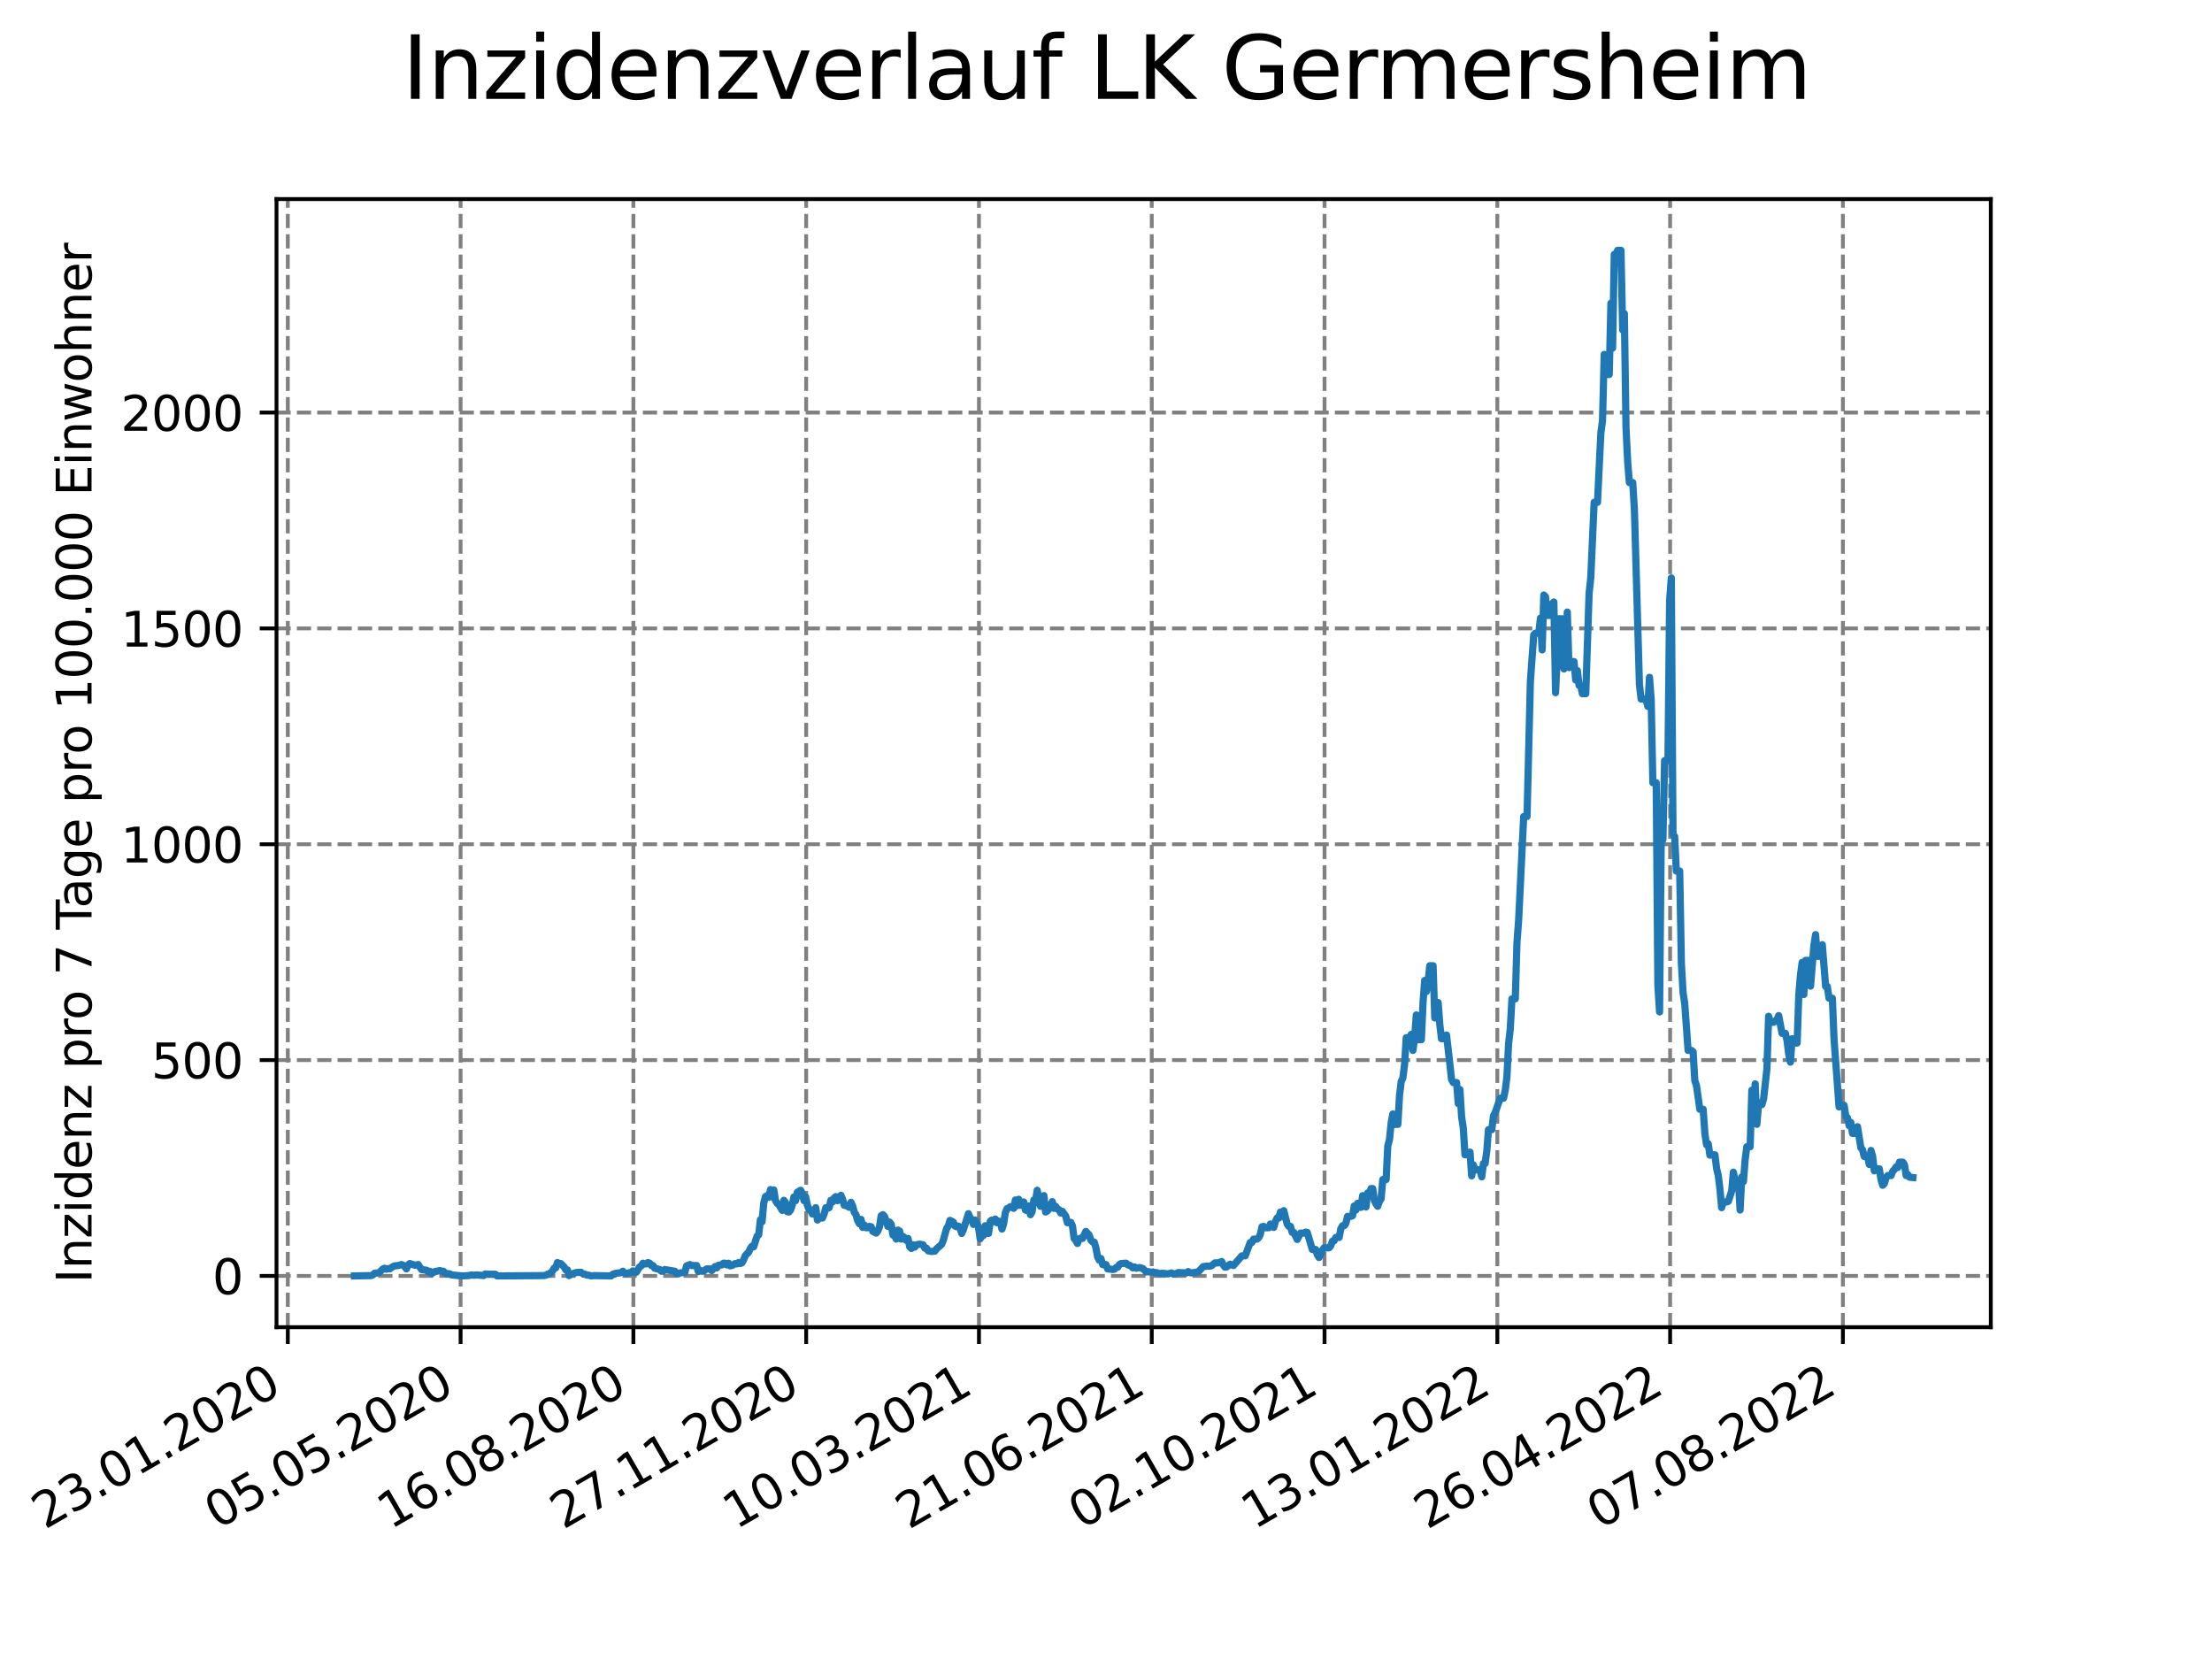 <?xml version="1.0" encoding="utf-8" standalone="no"?>
<!DOCTYPE svg PUBLIC "-//W3C//DTD SVG 1.1//EN"
  "http://www.w3.org/Graphics/SVG/1.1/DTD/svg11.dtd">
<svg xmlns:xlink="http://www.w3.org/1999/xlink" width="460.8pt" height="345.6pt" viewBox="0 0 460.8 345.6" xmlns="http://www.w3.org/2000/svg" version="1.1">
 <defs>
  <style type="text/css">*{stroke-linejoin: round; stroke-linecap: butt}</style>
 </defs>
 <g id="figure_1">
  <g id="patch_1">
   <path d="M 0 345.6 
L 460.8 345.6 
L 460.8 0 
L 0 0 
z
" style="fill: #ffffff"/>
  </g>
  <g id="axes_1">
   <g id="patch_2">
    <path d="M 57.6 276.48 
L 414.72 276.48 
L 414.72 41.472 
L 57.6 41.472 
z
" style="fill: #ffffff"/>
   </g>
   <g id="matplotlib.axis_1">
    <g id="xtick_1">
     <g id="line2d_1">
      <path d="M 59.956 276.48 
L 59.956 41.472 
" clip-path="url(#p3bd5170df1)" style="fill: none; stroke-dasharray: 2.96,1.28; stroke-dashoffset: 0; stroke: #808080; stroke-width: 0.8"/>
     </g>
     <g id="line2d_2">
      <defs>
       <path id="m5b84b857a6" d="M 0 0 
L 0 3.5 
" style="stroke: #000000; stroke-width: 0.8"/>
      </defs>
      <g>
       <use xlink:href="#m5b84b857a6" x="59.956" y="276.48" style="stroke: #000000; stroke-width: 0.8"/>
      </g>
     </g>
     <g id="text_1">
      <!-- 23.01.2020 -->
      <g transform="translate(9.331 318.689) rotate(-30) scale(0.1 -0.1)">
       <defs>
        <path id="DejaVuSans-32" d="M 1228 531 
L 3431 531 
L 3431 0 
L 469 0 
L 469 531 
Q 828 903 1448 1529 
Q 2069 2156 2228 2338 
Q 2531 2678 2651 2914 
Q 2772 3150 2772 3378 
Q 2772 3750 2511 3984 
Q 2250 4219 1831 4219 
Q 1534 4219 1204 4116 
Q 875 4013 500 3803 
L 500 4441 
Q 881 4594 1212 4672 
Q 1544 4750 1819 4750 
Q 2544 4750 2975 4387 
Q 3406 4025 3406 3419 
Q 3406 3131 3298 2873 
Q 3191 2616 2906 2266 
Q 2828 2175 2409 1742 
Q 1991 1309 1228 531 
z
" transform="scale(0.016)"/>
        <path id="DejaVuSans-33" d="M 2597 2516 
Q 3050 2419 3304 2112 
Q 3559 1806 3559 1356 
Q 3559 666 3084 287 
Q 2609 -91 1734 -91 
Q 1441 -91 1130 -33 
Q 819 25 488 141 
L 488 750 
Q 750 597 1062 519 
Q 1375 441 1716 441 
Q 2309 441 2620 675 
Q 2931 909 2931 1356 
Q 2931 1769 2642 2001 
Q 2353 2234 1838 2234 
L 1294 2234 
L 1294 2753 
L 1863 2753 
Q 2328 2753 2575 2939 
Q 2822 3125 2822 3475 
Q 2822 3834 2567 4026 
Q 2313 4219 1838 4219 
Q 1578 4219 1281 4162 
Q 984 4106 628 3988 
L 628 4550 
Q 988 4650 1302 4700 
Q 1616 4750 1894 4750 
Q 2613 4750 3031 4423 
Q 3450 4097 3450 3541 
Q 3450 3153 3228 2886 
Q 3006 2619 2597 2516 
z
" transform="scale(0.016)"/>
        <path id="DejaVuSans-2e" d="M 684 794 
L 1344 794 
L 1344 0 
L 684 0 
L 684 794 
z
" transform="scale(0.016)"/>
        <path id="DejaVuSans-30" d="M 2034 4250 
Q 1547 4250 1301 3770 
Q 1056 3291 1056 2328 
Q 1056 1369 1301 889 
Q 1547 409 2034 409 
Q 2525 409 2770 889 
Q 3016 1369 3016 2328 
Q 3016 3291 2770 3770 
Q 2525 4250 2034 4250 
z
M 2034 4750 
Q 2819 4750 3233 4129 
Q 3647 3509 3647 2328 
Q 3647 1150 3233 529 
Q 2819 -91 2034 -91 
Q 1250 -91 836 529 
Q 422 1150 422 2328 
Q 422 3509 836 4129 
Q 1250 4750 2034 4750 
z
" transform="scale(0.016)"/>
        <path id="DejaVuSans-31" d="M 794 531 
L 1825 531 
L 1825 4091 
L 703 3866 
L 703 4441 
L 1819 4666 
L 2450 4666 
L 2450 531 
L 3481 531 
L 3481 0 
L 794 0 
L 794 531 
z
" transform="scale(0.016)"/>
       </defs>
       <use xlink:href="#DejaVuSans-32"/>
       <use xlink:href="#DejaVuSans-33" x="63.623"/>
       <use xlink:href="#DejaVuSans-2e" x="127.246"/>
       <use xlink:href="#DejaVuSans-30" x="159.033"/>
       <use xlink:href="#DejaVuSans-31" x="222.656"/>
       <use xlink:href="#DejaVuSans-2e" x="286.279"/>
       <use xlink:href="#DejaVuSans-32" x="318.066"/>
       <use xlink:href="#DejaVuSans-30" x="381.689"/>
       <use xlink:href="#DejaVuSans-32" x="445.312"/>
       <use xlink:href="#DejaVuSans-30" x="508.936"/>
      </g>
     </g>
    </g>
    <g id="xtick_2">
     <g id="line2d_3">
      <path d="M 95.951 276.48 
L 95.951 41.472 
" clip-path="url(#p3bd5170df1)" style="fill: none; stroke-dasharray: 2.96,1.28; stroke-dashoffset: 0; stroke: #808080; stroke-width: 0.8"/>
     </g>
     <g id="line2d_4">
      <g>
       <use xlink:href="#m5b84b857a6" x="95.951" y="276.48" style="stroke: #000000; stroke-width: 0.8"/>
      </g>
     </g>
     <g id="text_2">
      <!-- 05.05.2020 -->
      <g transform="translate(45.326 318.689) rotate(-30) scale(0.1 -0.1)">
       <defs>
        <path id="DejaVuSans-35" d="M 691 4666 
L 3169 4666 
L 3169 4134 
L 1269 4134 
L 1269 2991 
Q 1406 3038 1543 3061 
Q 1681 3084 1819 3084 
Q 2600 3084 3056 2656 
Q 3513 2228 3513 1497 
Q 3513 744 3044 326 
Q 2575 -91 1722 -91 
Q 1428 -91 1123 -41 
Q 819 9 494 109 
L 494 744 
Q 775 591 1075 516 
Q 1375 441 1709 441 
Q 2250 441 2565 725 
Q 2881 1009 2881 1497 
Q 2881 1984 2565 2268 
Q 2250 2553 1709 2553 
Q 1456 2553 1204 2497 
Q 953 2441 691 2322 
L 691 4666 
z
" transform="scale(0.016)"/>
       </defs>
       <use xlink:href="#DejaVuSans-30"/>
       <use xlink:href="#DejaVuSans-35" x="63.623"/>
       <use xlink:href="#DejaVuSans-2e" x="127.246"/>
       <use xlink:href="#DejaVuSans-30" x="159.033"/>
       <use xlink:href="#DejaVuSans-35" x="222.656"/>
       <use xlink:href="#DejaVuSans-2e" x="286.279"/>
       <use xlink:href="#DejaVuSans-32" x="318.066"/>
       <use xlink:href="#DejaVuSans-30" x="381.689"/>
       <use xlink:href="#DejaVuSans-32" x="445.312"/>
       <use xlink:href="#DejaVuSans-30" x="508.936"/>
      </g>
     </g>
    </g>
    <g id="xtick_3">
     <g id="line2d_5">
      <path d="M 131.946 276.48 
L 131.946 41.472 
" clip-path="url(#p3bd5170df1)" style="fill: none; stroke-dasharray: 2.96,1.28; stroke-dashoffset: 0; stroke: #808080; stroke-width: 0.8"/>
     </g>
     <g id="line2d_6">
      <g>
       <use xlink:href="#m5b84b857a6" x="131.946" y="276.48" style="stroke: #000000; stroke-width: 0.8"/>
      </g>
     </g>
     <g id="text_3">
      <!-- 16.08.2020 -->
      <g transform="translate(81.321 318.689) rotate(-30) scale(0.1 -0.1)">
       <defs>
        <path id="DejaVuSans-36" d="M 2113 2584 
Q 1688 2584 1439 2293 
Q 1191 2003 1191 1497 
Q 1191 994 1439 701 
Q 1688 409 2113 409 
Q 2538 409 2786 701 
Q 3034 994 3034 1497 
Q 3034 2003 2786 2293 
Q 2538 2584 2113 2584 
z
M 3366 4563 
L 3366 3988 
Q 3128 4100 2886 4159 
Q 2644 4219 2406 4219 
Q 1781 4219 1451 3797 
Q 1122 3375 1075 2522 
Q 1259 2794 1537 2939 
Q 1816 3084 2150 3084 
Q 2853 3084 3261 2657 
Q 3669 2231 3669 1497 
Q 3669 778 3244 343 
Q 2819 -91 2113 -91 
Q 1303 -91 875 529 
Q 447 1150 447 2328 
Q 447 3434 972 4092 
Q 1497 4750 2381 4750 
Q 2619 4750 2861 4703 
Q 3103 4656 3366 4563 
z
" transform="scale(0.016)"/>
        <path id="DejaVuSans-38" d="M 2034 2216 
Q 1584 2216 1326 1975 
Q 1069 1734 1069 1313 
Q 1069 891 1326 650 
Q 1584 409 2034 409 
Q 2484 409 2743 651 
Q 3003 894 3003 1313 
Q 3003 1734 2745 1975 
Q 2488 2216 2034 2216 
z
M 1403 2484 
Q 997 2584 770 2862 
Q 544 3141 544 3541 
Q 544 4100 942 4425 
Q 1341 4750 2034 4750 
Q 2731 4750 3128 4425 
Q 3525 4100 3525 3541 
Q 3525 3141 3298 2862 
Q 3072 2584 2669 2484 
Q 3125 2378 3379 2068 
Q 3634 1759 3634 1313 
Q 3634 634 3220 271 
Q 2806 -91 2034 -91 
Q 1263 -91 848 271 
Q 434 634 434 1313 
Q 434 1759 690 2068 
Q 947 2378 1403 2484 
z
M 1172 3481 
Q 1172 3119 1398 2916 
Q 1625 2713 2034 2713 
Q 2441 2713 2670 2916 
Q 2900 3119 2900 3481 
Q 2900 3844 2670 4047 
Q 2441 4250 2034 4250 
Q 1625 4250 1398 4047 
Q 1172 3844 1172 3481 
z
" transform="scale(0.016)"/>
       </defs>
       <use xlink:href="#DejaVuSans-31"/>
       <use xlink:href="#DejaVuSans-36" x="63.623"/>
       <use xlink:href="#DejaVuSans-2e" x="127.246"/>
       <use xlink:href="#DejaVuSans-30" x="159.033"/>
       <use xlink:href="#DejaVuSans-38" x="222.656"/>
       <use xlink:href="#DejaVuSans-2e" x="286.279"/>
       <use xlink:href="#DejaVuSans-32" x="318.066"/>
       <use xlink:href="#DejaVuSans-30" x="381.689"/>
       <use xlink:href="#DejaVuSans-32" x="445.312"/>
       <use xlink:href="#DejaVuSans-30" x="508.936"/>
      </g>
     </g>
    </g>
    <g id="xtick_4">
     <g id="line2d_7">
      <path d="M 167.941 276.48 
L 167.941 41.472 
" clip-path="url(#p3bd5170df1)" style="fill: none; stroke-dasharray: 2.96,1.28; stroke-dashoffset: 0; stroke: #808080; stroke-width: 0.8"/>
     </g>
     <g id="line2d_8">
      <g>
       <use xlink:href="#m5b84b857a6" x="167.941" y="276.48" style="stroke: #000000; stroke-width: 0.8"/>
      </g>
     </g>
     <g id="text_4">
      <!-- 27.11.2020 -->
      <g transform="translate(117.316 318.689) rotate(-30) scale(0.1 -0.1)">
       <defs>
        <path id="DejaVuSans-37" d="M 525 4666 
L 3525 4666 
L 3525 4397 
L 1831 0 
L 1172 0 
L 2766 4134 
L 525 4134 
L 525 4666 
z
" transform="scale(0.016)"/>
       </defs>
       <use xlink:href="#DejaVuSans-32"/>
       <use xlink:href="#DejaVuSans-37" x="63.623"/>
       <use xlink:href="#DejaVuSans-2e" x="127.246"/>
       <use xlink:href="#DejaVuSans-31" x="159.033"/>
       <use xlink:href="#DejaVuSans-31" x="222.656"/>
       <use xlink:href="#DejaVuSans-2e" x="286.279"/>
       <use xlink:href="#DejaVuSans-32" x="318.066"/>
       <use xlink:href="#DejaVuSans-30" x="381.689"/>
       <use xlink:href="#DejaVuSans-32" x="445.312"/>
       <use xlink:href="#DejaVuSans-30" x="508.936"/>
      </g>
     </g>
    </g>
    <g id="xtick_5">
     <g id="line2d_9">
      <path d="M 203.936 276.48 
L 203.936 41.472 
" clip-path="url(#p3bd5170df1)" style="fill: none; stroke-dasharray: 2.96,1.28; stroke-dashoffset: 0; stroke: #808080; stroke-width: 0.8"/>
     </g>
     <g id="line2d_10">
      <g>
       <use xlink:href="#m5b84b857a6" x="203.936" y="276.48" style="stroke: #000000; stroke-width: 0.8"/>
      </g>
     </g>
     <g id="text_5">
      <!-- 10.03.2021 -->
      <g transform="translate(153.311 318.689) rotate(-30) scale(0.1 -0.1)">
       <use xlink:href="#DejaVuSans-31"/>
       <use xlink:href="#DejaVuSans-30" x="63.623"/>
       <use xlink:href="#DejaVuSans-2e" x="127.246"/>
       <use xlink:href="#DejaVuSans-30" x="159.033"/>
       <use xlink:href="#DejaVuSans-33" x="222.656"/>
       <use xlink:href="#DejaVuSans-2e" x="286.279"/>
       <use xlink:href="#DejaVuSans-32" x="318.066"/>
       <use xlink:href="#DejaVuSans-30" x="381.689"/>
       <use xlink:href="#DejaVuSans-32" x="445.312"/>
       <use xlink:href="#DejaVuSans-31" x="508.936"/>
      </g>
     </g>
    </g>
    <g id="xtick_6">
     <g id="line2d_11">
      <path d="M 239.931 276.48 
L 239.931 41.472 
" clip-path="url(#p3bd5170df1)" style="fill: none; stroke-dasharray: 2.96,1.28; stroke-dashoffset: 0; stroke: #808080; stroke-width: 0.8"/>
     </g>
     <g id="line2d_12">
      <g>
       <use xlink:href="#m5b84b857a6" x="239.931" y="276.48" style="stroke: #000000; stroke-width: 0.8"/>
      </g>
     </g>
     <g id="text_6">
      <!-- 21.06.2021 -->
      <g transform="translate(189.306 318.689) rotate(-30) scale(0.1 -0.1)">
       <use xlink:href="#DejaVuSans-32"/>
       <use xlink:href="#DejaVuSans-31" x="63.623"/>
       <use xlink:href="#DejaVuSans-2e" x="127.246"/>
       <use xlink:href="#DejaVuSans-30" x="159.033"/>
       <use xlink:href="#DejaVuSans-36" x="222.656"/>
       <use xlink:href="#DejaVuSans-2e" x="286.279"/>
       <use xlink:href="#DejaVuSans-32" x="318.066"/>
       <use xlink:href="#DejaVuSans-30" x="381.689"/>
       <use xlink:href="#DejaVuSans-32" x="445.312"/>
       <use xlink:href="#DejaVuSans-31" x="508.936"/>
      </g>
     </g>
    </g>
    <g id="xtick_7">
     <g id="line2d_13">
      <path d="M 275.926 276.48 
L 275.926 41.472 
" clip-path="url(#p3bd5170df1)" style="fill: none; stroke-dasharray: 2.96,1.28; stroke-dashoffset: 0; stroke: #808080; stroke-width: 0.8"/>
     </g>
     <g id="line2d_14">
      <g>
       <use xlink:href="#m5b84b857a6" x="275.926" y="276.48" style="stroke: #000000; stroke-width: 0.8"/>
      </g>
     </g>
     <g id="text_7">
      <!-- 02.10.2021 -->
      <g transform="translate(225.301 318.689) rotate(-30) scale(0.1 -0.1)">
       <use xlink:href="#DejaVuSans-30"/>
       <use xlink:href="#DejaVuSans-32" x="63.623"/>
       <use xlink:href="#DejaVuSans-2e" x="127.246"/>
       <use xlink:href="#DejaVuSans-31" x="159.033"/>
       <use xlink:href="#DejaVuSans-30" x="222.656"/>
       <use xlink:href="#DejaVuSans-2e" x="286.279"/>
       <use xlink:href="#DejaVuSans-32" x="318.066"/>
       <use xlink:href="#DejaVuSans-30" x="381.689"/>
       <use xlink:href="#DejaVuSans-32" x="445.312"/>
       <use xlink:href="#DejaVuSans-31" x="508.936"/>
      </g>
     </g>
    </g>
    <g id="xtick_8">
     <g id="line2d_15">
      <path d="M 311.921 276.48 
L 311.921 41.472 
" clip-path="url(#p3bd5170df1)" style="fill: none; stroke-dasharray: 2.96,1.28; stroke-dashoffset: 0; stroke: #808080; stroke-width: 0.8"/>
     </g>
     <g id="line2d_16">
      <g>
       <use xlink:href="#m5b84b857a6" x="311.921" y="276.48" style="stroke: #000000; stroke-width: 0.8"/>
      </g>
     </g>
     <g id="text_8">
      <!-- 13.01.2022 -->
      <g transform="translate(261.296 318.689) rotate(-30) scale(0.1 -0.1)">
       <use xlink:href="#DejaVuSans-31"/>
       <use xlink:href="#DejaVuSans-33" x="63.623"/>
       <use xlink:href="#DejaVuSans-2e" x="127.246"/>
       <use xlink:href="#DejaVuSans-30" x="159.033"/>
       <use xlink:href="#DejaVuSans-31" x="222.656"/>
       <use xlink:href="#DejaVuSans-2e" x="286.279"/>
       <use xlink:href="#DejaVuSans-32" x="318.066"/>
       <use xlink:href="#DejaVuSans-30" x="381.689"/>
       <use xlink:href="#DejaVuSans-32" x="445.312"/>
       <use xlink:href="#DejaVuSans-32" x="508.936"/>
      </g>
     </g>
    </g>
    <g id="xtick_9">
     <g id="line2d_17">
      <path d="M 347.917 276.48 
L 347.917 41.472 
" clip-path="url(#p3bd5170df1)" style="fill: none; stroke-dasharray: 2.96,1.28; stroke-dashoffset: 0; stroke: #808080; stroke-width: 0.8"/>
     </g>
     <g id="line2d_18">
      <g>
       <use xlink:href="#m5b84b857a6" x="347.917" y="276.48" style="stroke: #000000; stroke-width: 0.8"/>
      </g>
     </g>
     <g id="text_9">
      <!-- 26.04.2022 -->
      <g transform="translate(297.291 318.689) rotate(-30) scale(0.1 -0.1)">
       <defs>
        <path id="DejaVuSans-34" d="M 2419 4116 
L 825 1625 
L 2419 1625 
L 2419 4116 
z
M 2253 4666 
L 3047 4666 
L 3047 1625 
L 3713 1625 
L 3713 1100 
L 3047 1100 
L 3047 0 
L 2419 0 
L 2419 1100 
L 313 1100 
L 313 1709 
L 2253 4666 
z
" transform="scale(0.016)"/>
       </defs>
       <use xlink:href="#DejaVuSans-32"/>
       <use xlink:href="#DejaVuSans-36" x="63.623"/>
       <use xlink:href="#DejaVuSans-2e" x="127.246"/>
       <use xlink:href="#DejaVuSans-30" x="159.033"/>
       <use xlink:href="#DejaVuSans-34" x="222.656"/>
       <use xlink:href="#DejaVuSans-2e" x="286.279"/>
       <use xlink:href="#DejaVuSans-32" x="318.066"/>
       <use xlink:href="#DejaVuSans-30" x="381.689"/>
       <use xlink:href="#DejaVuSans-32" x="445.312"/>
       <use xlink:href="#DejaVuSans-32" x="508.936"/>
      </g>
     </g>
    </g>
    <g id="xtick_10">
     <g id="line2d_19">
      <path d="M 383.912 276.48 
L 383.912 41.472 
" clip-path="url(#p3bd5170df1)" style="fill: none; stroke-dasharray: 2.96,1.28; stroke-dashoffset: 0; stroke: #808080; stroke-width: 0.8"/>
     </g>
     <g id="line2d_20">
      <g>
       <use xlink:href="#m5b84b857a6" x="383.912" y="276.48" style="stroke: #000000; stroke-width: 0.8"/>
      </g>
     </g>
     <g id="text_10">
      <!-- 07.08.2022 -->
      <g transform="translate(333.286 318.689) rotate(-30) scale(0.1 -0.1)">
       <use xlink:href="#DejaVuSans-30"/>
       <use xlink:href="#DejaVuSans-37" x="63.623"/>
       <use xlink:href="#DejaVuSans-2e" x="127.246"/>
       <use xlink:href="#DejaVuSans-30" x="159.033"/>
       <use xlink:href="#DejaVuSans-38" x="222.656"/>
       <use xlink:href="#DejaVuSans-2e" x="286.279"/>
       <use xlink:href="#DejaVuSans-32" x="318.066"/>
       <use xlink:href="#DejaVuSans-30" x="381.689"/>
       <use xlink:href="#DejaVuSans-32" x="445.312"/>
       <use xlink:href="#DejaVuSans-32" x="508.936"/>
      </g>
     </g>
    </g>
   </g>
   <g id="matplotlib.axis_2">
    <g id="ytick_1">
     <g id="line2d_21">
      <path d="M 57.6 265.798 
L 414.72 265.798 
" clip-path="url(#p3bd5170df1)" style="fill: none; stroke-dasharray: 2.96,1.28; stroke-dashoffset: 0; stroke: #808080; stroke-width: 0.8"/>
     </g>
     <g id="line2d_22">
      <defs>
       <path id="m8bf19abaa4" d="M 0 0 
L -3.5 0 
" style="stroke: #000000; stroke-width: 0.8"/>
      </defs>
      <g>
       <use xlink:href="#m8bf19abaa4" x="57.6" y="265.798" style="stroke: #000000; stroke-width: 0.8"/>
      </g>
     </g>
     <g id="text_11">
      <!-- 0 -->
      <g transform="translate(44.237 269.597) scale(0.1 -0.1)">
       <use xlink:href="#DejaVuSans-30"/>
      </g>
     </g>
    </g>
    <g id="ytick_2">
     <g id="line2d_23">
      <path d="M 57.6 220.834 
L 414.72 220.834 
" clip-path="url(#p3bd5170df1)" style="fill: none; stroke-dasharray: 2.96,1.28; stroke-dashoffset: 0; stroke: #808080; stroke-width: 0.8"/>
     </g>
     <g id="line2d_24">
      <g>
       <use xlink:href="#m8bf19abaa4" x="57.6" y="220.834" style="stroke: #000000; stroke-width: 0.8"/>
      </g>
     </g>
     <g id="text_12">
      <!-- 500 -->
      <g transform="translate(31.512 224.633) scale(0.1 -0.1)">
       <use xlink:href="#DejaVuSans-35"/>
       <use xlink:href="#DejaVuSans-30" x="63.623"/>
       <use xlink:href="#DejaVuSans-30" x="127.246"/>
      </g>
     </g>
    </g>
    <g id="ytick_3">
     <g id="line2d_25">
      <path d="M 57.6 175.87 
L 414.72 175.87 
" clip-path="url(#p3bd5170df1)" style="fill: none; stroke-dasharray: 2.96,1.28; stroke-dashoffset: 0; stroke: #808080; stroke-width: 0.8"/>
     </g>
     <g id="line2d_26">
      <g>
       <use xlink:href="#m8bf19abaa4" x="57.6" y="175.87" style="stroke: #000000; stroke-width: 0.8"/>
      </g>
     </g>
     <g id="text_13">
      <!-- 1000 -->
      <g transform="translate(25.15 179.669) scale(0.1 -0.1)">
       <use xlink:href="#DejaVuSans-31"/>
       <use xlink:href="#DejaVuSans-30" x="63.623"/>
       <use xlink:href="#DejaVuSans-30" x="127.246"/>
       <use xlink:href="#DejaVuSans-30" x="190.869"/>
      </g>
     </g>
    </g>
    <g id="ytick_4">
     <g id="line2d_27">
      <path d="M 57.6 130.906 
L 414.72 130.906 
" clip-path="url(#p3bd5170df1)" style="fill: none; stroke-dasharray: 2.96,1.28; stroke-dashoffset: 0; stroke: #808080; stroke-width: 0.8"/>
     </g>
     <g id="line2d_28">
      <g>
       <use xlink:href="#m8bf19abaa4" x="57.6" y="130.906" style="stroke: #000000; stroke-width: 0.8"/>
      </g>
     </g>
     <g id="text_14">
      <!-- 1500 -->
      <g transform="translate(25.15 134.706) scale(0.1 -0.1)">
       <use xlink:href="#DejaVuSans-31"/>
       <use xlink:href="#DejaVuSans-35" x="63.623"/>
       <use xlink:href="#DejaVuSans-30" x="127.246"/>
       <use xlink:href="#DejaVuSans-30" x="190.869"/>
      </g>
     </g>
    </g>
    <g id="ytick_5">
     <g id="line2d_29">
      <path d="M 57.6 85.943 
L 414.72 85.943 
" clip-path="url(#p3bd5170df1)" style="fill: none; stroke-dasharray: 2.96,1.28; stroke-dashoffset: 0; stroke: #808080; stroke-width: 0.8"/>
     </g>
     <g id="line2d_30">
      <g>
       <use xlink:href="#m8bf19abaa4" x="57.6" y="85.943" style="stroke: #000000; stroke-width: 0.8"/>
      </g>
     </g>
     <g id="text_15">
      <!-- 2000 -->
      <g transform="translate(25.15 89.742) scale(0.1 -0.1)">
       <use xlink:href="#DejaVuSans-32"/>
       <use xlink:href="#DejaVuSans-30" x="63.623"/>
       <use xlink:href="#DejaVuSans-30" x="127.246"/>
       <use xlink:href="#DejaVuSans-30" x="190.869"/>
      </g>
     </g>
    </g>
    <g id="text_16">
     <!-- Inzidenz pro 7 Tage pro 100.000 Einwohner -->
     <g transform="translate(19.07 267.301) rotate(-90) scale(0.1 -0.1)">
      <defs>
       <path id="DejaVuSans-49" d="M 628 4666 
L 1259 4666 
L 1259 0 
L 628 0 
L 628 4666 
z
" transform="scale(0.016)"/>
       <path id="DejaVuSans-6e" d="M 3513 2113 
L 3513 0 
L 2938 0 
L 2938 2094 
Q 2938 2591 2744 2837 
Q 2550 3084 2163 3084 
Q 1697 3084 1428 2787 
Q 1159 2491 1159 1978 
L 1159 0 
L 581 0 
L 581 3500 
L 1159 3500 
L 1159 2956 
Q 1366 3272 1645 3428 
Q 1925 3584 2291 3584 
Q 2894 3584 3203 3211 
Q 3513 2838 3513 2113 
z
" transform="scale(0.016)"/>
       <path id="DejaVuSans-7a" d="M 353 3500 
L 3084 3500 
L 3084 2975 
L 922 459 
L 3084 459 
L 3084 0 
L 275 0 
L 275 525 
L 2438 3041 
L 353 3041 
L 353 3500 
z
" transform="scale(0.016)"/>
       <path id="DejaVuSans-69" d="M 603 3500 
L 1178 3500 
L 1178 0 
L 603 0 
L 603 3500 
z
M 603 4863 
L 1178 4863 
L 1178 4134 
L 603 4134 
L 603 4863 
z
" transform="scale(0.016)"/>
       <path id="DejaVuSans-64" d="M 2906 2969 
L 2906 4863 
L 3481 4863 
L 3481 0 
L 2906 0 
L 2906 525 
Q 2725 213 2448 61 
Q 2172 -91 1784 -91 
Q 1150 -91 751 415 
Q 353 922 353 1747 
Q 353 2572 751 3078 
Q 1150 3584 1784 3584 
Q 2172 3584 2448 3432 
Q 2725 3281 2906 2969 
z
M 947 1747 
Q 947 1113 1208 752 
Q 1469 391 1925 391 
Q 2381 391 2643 752 
Q 2906 1113 2906 1747 
Q 2906 2381 2643 2742 
Q 2381 3103 1925 3103 
Q 1469 3103 1208 2742 
Q 947 2381 947 1747 
z
" transform="scale(0.016)"/>
       <path id="DejaVuSans-65" d="M 3597 1894 
L 3597 1613 
L 953 1613 
Q 991 1019 1311 708 
Q 1631 397 2203 397 
Q 2534 397 2845 478 
Q 3156 559 3463 722 
L 3463 178 
Q 3153 47 2828 -22 
Q 2503 -91 2169 -91 
Q 1331 -91 842 396 
Q 353 884 353 1716 
Q 353 2575 817 3079 
Q 1281 3584 2069 3584 
Q 2775 3584 3186 3129 
Q 3597 2675 3597 1894 
z
M 3022 2063 
Q 3016 2534 2758 2815 
Q 2500 3097 2075 3097 
Q 1594 3097 1305 2825 
Q 1016 2553 972 2059 
L 3022 2063 
z
" transform="scale(0.016)"/>
       <path id="DejaVuSans-20" transform="scale(0.016)"/>
       <path id="DejaVuSans-70" d="M 1159 525 
L 1159 -1331 
L 581 -1331 
L 581 3500 
L 1159 3500 
L 1159 2969 
Q 1341 3281 1617 3432 
Q 1894 3584 2278 3584 
Q 2916 3584 3314 3078 
Q 3713 2572 3713 1747 
Q 3713 922 3314 415 
Q 2916 -91 2278 -91 
Q 1894 -91 1617 61 
Q 1341 213 1159 525 
z
M 3116 1747 
Q 3116 2381 2855 2742 
Q 2594 3103 2138 3103 
Q 1681 3103 1420 2742 
Q 1159 2381 1159 1747 
Q 1159 1113 1420 752 
Q 1681 391 2138 391 
Q 2594 391 2855 752 
Q 3116 1113 3116 1747 
z
" transform="scale(0.016)"/>
       <path id="DejaVuSans-72" d="M 2631 2963 
Q 2534 3019 2420 3045 
Q 2306 3072 2169 3072 
Q 1681 3072 1420 2755 
Q 1159 2438 1159 1844 
L 1159 0 
L 581 0 
L 581 3500 
L 1159 3500 
L 1159 2956 
Q 1341 3275 1631 3429 
Q 1922 3584 2338 3584 
Q 2397 3584 2469 3576 
Q 2541 3569 2628 3553 
L 2631 2963 
z
" transform="scale(0.016)"/>
       <path id="DejaVuSans-6f" d="M 1959 3097 
Q 1497 3097 1228 2736 
Q 959 2375 959 1747 
Q 959 1119 1226 758 
Q 1494 397 1959 397 
Q 2419 397 2687 759 
Q 2956 1122 2956 1747 
Q 2956 2369 2687 2733 
Q 2419 3097 1959 3097 
z
M 1959 3584 
Q 2709 3584 3137 3096 
Q 3566 2609 3566 1747 
Q 3566 888 3137 398 
Q 2709 -91 1959 -91 
Q 1206 -91 779 398 
Q 353 888 353 1747 
Q 353 2609 779 3096 
Q 1206 3584 1959 3584 
z
" transform="scale(0.016)"/>
       <path id="DejaVuSans-54" d="M -19 4666 
L 3928 4666 
L 3928 4134 
L 2272 4134 
L 2272 0 
L 1638 0 
L 1638 4134 
L -19 4134 
L -19 4666 
z
" transform="scale(0.016)"/>
       <path id="DejaVuSans-61" d="M 2194 1759 
Q 1497 1759 1228 1600 
Q 959 1441 959 1056 
Q 959 750 1161 570 
Q 1363 391 1709 391 
Q 2188 391 2477 730 
Q 2766 1069 2766 1631 
L 2766 1759 
L 2194 1759 
z
M 3341 1997 
L 3341 0 
L 2766 0 
L 2766 531 
Q 2569 213 2275 61 
Q 1981 -91 1556 -91 
Q 1019 -91 701 211 
Q 384 513 384 1019 
Q 384 1609 779 1909 
Q 1175 2209 1959 2209 
L 2766 2209 
L 2766 2266 
Q 2766 2663 2505 2880 
Q 2244 3097 1772 3097 
Q 1472 3097 1187 3025 
Q 903 2953 641 2809 
L 641 3341 
Q 956 3463 1253 3523 
Q 1550 3584 1831 3584 
Q 2591 3584 2966 3190 
Q 3341 2797 3341 1997 
z
" transform="scale(0.016)"/>
       <path id="DejaVuSans-67" d="M 2906 1791 
Q 2906 2416 2648 2759 
Q 2391 3103 1925 3103 
Q 1463 3103 1205 2759 
Q 947 2416 947 1791 
Q 947 1169 1205 825 
Q 1463 481 1925 481 
Q 2391 481 2648 825 
Q 2906 1169 2906 1791 
z
M 3481 434 
Q 3481 -459 3084 -895 
Q 2688 -1331 1869 -1331 
Q 1566 -1331 1297 -1286 
Q 1028 -1241 775 -1147 
L 775 -588 
Q 1028 -725 1275 -790 
Q 1522 -856 1778 -856 
Q 2344 -856 2625 -561 
Q 2906 -266 2906 331 
L 2906 616 
Q 2728 306 2450 153 
Q 2172 0 1784 0 
Q 1141 0 747 490 
Q 353 981 353 1791 
Q 353 2603 747 3093 
Q 1141 3584 1784 3584 
Q 2172 3584 2450 3431 
Q 2728 3278 2906 2969 
L 2906 3500 
L 3481 3500 
L 3481 434 
z
" transform="scale(0.016)"/>
       <path id="DejaVuSans-45" d="M 628 4666 
L 3578 4666 
L 3578 4134 
L 1259 4134 
L 1259 2753 
L 3481 2753 
L 3481 2222 
L 1259 2222 
L 1259 531 
L 3634 531 
L 3634 0 
L 628 0 
L 628 4666 
z
" transform="scale(0.016)"/>
       <path id="DejaVuSans-77" d="M 269 3500 
L 844 3500 
L 1563 769 
L 2278 3500 
L 2956 3500 
L 3675 769 
L 4391 3500 
L 4966 3500 
L 4050 0 
L 3372 0 
L 2619 2869 
L 1863 0 
L 1184 0 
L 269 3500 
z
" transform="scale(0.016)"/>
       <path id="DejaVuSans-68" d="M 3513 2113 
L 3513 0 
L 2938 0 
L 2938 2094 
Q 2938 2591 2744 2837 
Q 2550 3084 2163 3084 
Q 1697 3084 1428 2787 
Q 1159 2491 1159 1978 
L 1159 0 
L 581 0 
L 581 4863 
L 1159 4863 
L 1159 2956 
Q 1366 3272 1645 3428 
Q 1925 3584 2291 3584 
Q 2894 3584 3203 3211 
Q 3513 2838 3513 2113 
z
" transform="scale(0.016)"/>
      </defs>
      <use xlink:href="#DejaVuSans-49"/>
      <use xlink:href="#DejaVuSans-6e" x="29.492"/>
      <use xlink:href="#DejaVuSans-7a" x="92.871"/>
      <use xlink:href="#DejaVuSans-69" x="145.361"/>
      <use xlink:href="#DejaVuSans-64" x="173.145"/>
      <use xlink:href="#DejaVuSans-65" x="236.621"/>
      <use xlink:href="#DejaVuSans-6e" x="298.145"/>
      <use xlink:href="#DejaVuSans-7a" x="361.523"/>
      <use xlink:href="#DejaVuSans-20" x="414.014"/>
      <use xlink:href="#DejaVuSans-70" x="445.801"/>
      <use xlink:href="#DejaVuSans-72" x="509.277"/>
      <use xlink:href="#DejaVuSans-6f" x="548.141"/>
      <use xlink:href="#DejaVuSans-20" x="609.322"/>
      <use xlink:href="#DejaVuSans-37" x="641.109"/>
      <use xlink:href="#DejaVuSans-20" x="704.732"/>
      <use xlink:href="#DejaVuSans-54" x="736.52"/>
      <use xlink:href="#DejaVuSans-61" x="781.104"/>
      <use xlink:href="#DejaVuSans-67" x="842.383"/>
      <use xlink:href="#DejaVuSans-65" x="905.859"/>
      <use xlink:href="#DejaVuSans-20" x="967.383"/>
      <use xlink:href="#DejaVuSans-70" x="999.17"/>
      <use xlink:href="#DejaVuSans-72" x="1062.646"/>
      <use xlink:href="#DejaVuSans-6f" x="1101.51"/>
      <use xlink:href="#DejaVuSans-20" x="1162.691"/>
      <use xlink:href="#DejaVuSans-31" x="1194.479"/>
      <use xlink:href="#DejaVuSans-30" x="1258.102"/>
      <use xlink:href="#DejaVuSans-30" x="1321.725"/>
      <use xlink:href="#DejaVuSans-2e" x="1385.348"/>
      <use xlink:href="#DejaVuSans-30" x="1417.135"/>
      <use xlink:href="#DejaVuSans-30" x="1480.758"/>
      <use xlink:href="#DejaVuSans-30" x="1544.381"/>
      <use xlink:href="#DejaVuSans-20" x="1608.004"/>
      <use xlink:href="#DejaVuSans-45" x="1639.791"/>
      <use xlink:href="#DejaVuSans-69" x="1702.975"/>
      <use xlink:href="#DejaVuSans-6e" x="1730.758"/>
      <use xlink:href="#DejaVuSans-77" x="1794.137"/>
      <use xlink:href="#DejaVuSans-6f" x="1875.924"/>
      <use xlink:href="#DejaVuSans-68" x="1937.105"/>
      <use xlink:href="#DejaVuSans-6e" x="2000.484"/>
      <use xlink:href="#DejaVuSans-65" x="2063.863"/>
      <use xlink:href="#DejaVuSans-72" x="2125.387"/>
     </g>
    </g>
   </g>
   <g id="line2d_31">
    <path d="M 73.833 265.798 
L 77.327 265.728 
L 77.677 265.589 
L 78.026 265.24 
L 78.725 265.17 
L 79.075 265.031 
L 79.774 264.334 
L 80.123 264.195 
L 80.473 264.404 
L 80.822 264.264 
L 81.172 264.334 
L 81.87 263.846 
L 82.22 263.707 
L 82.919 263.637 
L 83.618 263.428 
L 83.967 263.567 
L 84.317 263.846 
L 84.666 264.334 
L 85.016 263.498 
L 85.365 263.219 
L 86.414 263.567 
L 87.112 263.428 
L 87.811 264.473 
L 88.86 264.613 
L 89.209 264.961 
L 89.559 264.822 
L 89.908 265.31 
L 90.607 264.892 
L 91.656 264.683 
L 92.005 264.822 
L 92.354 264.822 
L 92.704 265.17 
L 93.053 265.31 
L 93.752 265.38 
L 94.102 265.589 
L 94.801 265.658 
L 95.5 265.728 
L 96.199 265.798 
L 97.596 265.728 
L 98.295 265.589 
L 98.645 265.658 
L 99.344 265.589 
L 100.043 265.658 
L 100.742 265.728 
L 101.091 265.38 
L 101.79 265.449 
L 103.188 265.449 
L 103.537 265.798 
L 113.322 265.728 
L 113.672 265.658 
L 114.021 265.449 
L 114.371 265.449 
L 115.07 264.822 
L 115.419 264.195 
L 115.769 264.125 
L 116.118 263.01 
L 116.468 263.219 
L 116.817 263.219 
L 117.516 263.916 
L 117.866 264.543 
L 118.215 264.543 
L 118.564 265.728 
L 118.914 265.449 
L 119.613 265.24 
L 119.962 265.101 
L 121.011 265.031 
L 121.36 265.31 
L 122.059 265.519 
L 122.409 265.658 
L 122.758 265.658 
L 123.108 265.798 
L 123.806 265.728 
L 127.301 265.798 
L 127.651 265.449 
L 128.35 265.24 
L 129.048 265.17 
L 129.398 265.101 
L 129.747 264.822 
L 130.097 265.17 
L 130.446 265.31 
L 131.495 265.031 
L 131.844 264.752 
L 132.194 265.031 
L 132.543 265.031 
L 133.242 263.916 
L 133.592 263.707 
L 133.941 263.149 
L 134.29 263.288 
L 134.64 263.288 
L 134.989 263.01 
L 135.339 263.149 
L 135.688 263.637 
L 136.038 263.637 
L 136.387 264.195 
L 137.436 264.473 
L 137.785 264.822 
L 138.135 264.822 
L 138.484 264.473 
L 140.581 264.822 
L 140.93 265.31 
L 141.28 265.38 
L 141.629 265.17 
L 142.328 265.101 
L 142.678 265.031 
L 143.027 263.707 
L 143.726 263.428 
L 144.076 263.637 
L 145.124 263.637 
L 145.473 264.892 
L 145.823 264.613 
L 146.172 264.822 
L 146.522 264.822 
L 147.221 264.334 
L 147.92 264.334 
L 148.269 264.683 
L 148.968 263.846 
L 149.318 264.125 
L 149.667 263.567 
L 150.366 263.498 
L 150.715 263.149 
L 151.065 263.149 
L 151.414 263.498 
L 151.764 263.149 
L 152.113 263.707 
L 152.463 263.637 
L 153.162 263.219 
L 153.511 263.288 
L 153.861 263.01 
L 154.21 263.219 
L 154.56 263.079 
L 154.909 262.452 
L 155.258 261.546 
L 155.957 260.849 
L 156.307 260.082 
L 156.656 259.594 
L 157.006 259.734 
L 157.705 257.503 
L 158.054 257.224 
L 158.404 254.087 
L 158.753 254.506 
L 159.103 250.602 
L 159.452 249.278 
L 159.802 249.069 
L 160.151 249.417 
L 160.5 247.814 
L 160.85 249.348 
L 161.199 247.884 
L 161.549 250.114 
L 161.898 250.672 
L 162.248 250.951 
L 162.947 252.136 
L 163.296 250.045 
L 163.646 250.533 
L 163.995 252.415 
L 164.345 252.484 
L 164.694 252.066 
L 165.044 251.021 
L 165.393 249.348 
L 165.742 250.114 
L 166.092 248.372 
L 166.791 247.954 
L 167.14 248.651 
L 167.49 250.114 
L 167.839 249.348 
L 168.189 251.021 
L 168.538 251.996 
L 168.888 252.066 
L 169.237 252.903 
L 169.587 252.763 
L 169.936 251.578 
L 170.286 254.157 
L 170.635 253.809 
L 170.984 253.669 
L 171.334 253.739 
L 171.683 252.903 
L 172.033 251.578 
L 172.382 251.718 
L 172.732 251.578 
L 173.081 250.045 
L 173.431 250.393 
L 173.78 249.557 
L 174.13 249.278 
L 174.479 250.114 
L 175.178 248.999 
L 175.528 249.836 
L 175.877 251.09 
L 176.226 251.09 
L 176.925 251.508 
L 177.275 250.463 
L 177.624 251.23 
L 177.974 252.554 
L 178.323 253.042 
L 178.673 254.297 
L 179.022 254.924 
L 179.372 254.018 
L 179.721 255.691 
L 180.071 255.203 
L 180.42 255.76 
L 180.77 255.76 
L 181.119 255.482 
L 181.468 255.551 
L 181.818 256.527 
L 182.517 256.876 
L 182.866 256.457 
L 183.216 255.551 
L 183.565 253.251 
L 183.915 253.042 
L 184.264 253.39 
L 184.963 255.482 
L 185.313 254.575 
L 185.662 255.063 
L 186.012 257.294 
L 186.361 257.364 
L 186.71 258.13 
L 187.06 256.248 
L 187.409 256.457 
L 187.759 258.13 
L 188.108 257.573 
L 188.458 257.852 
L 188.807 258.409 
L 189.157 257.991 
L 189.506 259.734 
L 189.856 260.082 
L 190.205 259.315 
L 190.555 259.803 
L 190.904 259.315 
L 191.603 259.176 
L 192.302 259.315 
L 192.651 260.012 
L 193.001 260.012 
L 193.35 260.57 
L 194.049 260.709 
L 194.748 260.64 
L 195.098 260.152 
L 196.146 259.246 
L 196.496 258.409 
L 197.194 255.9 
L 197.544 255.412 
L 197.893 254.227 
L 198.592 254.575 
L 198.942 255.412 
L 199.291 255.551 
L 199.641 255.412 
L 199.99 255.83 
L 200.34 256.945 
L 200.689 256.179 
L 201.738 252.833 
L 202.087 253.669 
L 202.436 254.087 
L 202.786 255.063 
L 203.135 254.157 
L 203.834 255.621 
L 204.184 258.061 
L 204.533 257.503 
L 204.883 257.364 
L 205.232 255.342 
L 205.582 256.876 
L 205.931 256.945 
L 206.281 254.436 
L 206.63 254.157 
L 206.98 254.506 
L 207.329 253.948 
L 207.678 254.715 
L 208.028 254.366 
L 208.377 254.506 
L 208.727 256.039 
L 209.076 254.924 
L 209.426 252.624 
L 209.775 251.787 
L 210.125 251.648 
L 210.474 251.369 
L 210.824 251.369 
L 211.173 251.718 
L 211.523 249.975 
L 211.872 251.16 
L 212.222 249.836 
L 212.571 251.09 
L 212.92 250.463 
L 213.27 250.393 
L 213.619 252.066 
L 213.969 252.205 
L 214.318 251.23 
L 214.668 253.042 
L 215.017 252.415 
L 215.367 249.975 
L 215.716 250.184 
L 216.066 247.954 
L 216.765 251.299 
L 217.114 250.393 
L 217.464 249.069 
L 217.813 252.484 
L 218.162 252.275 
L 218.512 251.857 
L 219.211 250.323 
L 219.56 251.718 
L 219.91 251.299 
L 220.259 251.857 
L 220.609 251.996 
L 220.958 252.693 
L 221.308 252.345 
L 222.007 253.321 
L 222.356 254.715 
L 223.055 254.645 
L 223.404 255.342 
L 223.754 257.991 
L 224.103 258.409 
L 224.453 259.037 
L 224.802 258.061 
L 225.152 257.921 
L 225.501 257.991 
L 226.2 256.527 
L 226.899 257.294 
L 227.249 258.339 
L 227.598 258.688 
L 227.948 258.758 
L 228.297 259.943 
L 228.646 261.825 
L 228.996 262.522 
L 229.345 262.173 
L 229.695 263.428 
L 230.044 263.498 
L 230.394 263.428 
L 230.743 264.334 
L 231.442 264.404 
L 231.792 264.473 
L 232.141 264.404 
L 232.491 264.055 
L 232.84 263.986 
L 233.19 263.428 
L 233.539 263.219 
L 234.587 263.149 
L 234.937 263.498 
L 235.286 263.567 
L 235.636 263.776 
L 235.985 264.125 
L 236.335 263.916 
L 236.684 264.195 
L 237.383 264.055 
L 238.082 264.264 
L 238.781 264.961 
L 239.13 264.892 
L 239.829 265.031 
L 240.179 264.961 
L 240.528 265.101 
L 240.878 265.101 
L 241.577 265.31 
L 242.276 265.24 
L 243.324 265.38 
L 244.023 265.17 
L 244.372 265.38 
L 245.071 265.31 
L 245.421 265.101 
L 247.168 265.17 
L 247.518 264.892 
L 247.867 265.101 
L 248.217 265.17 
L 249.614 264.961 
L 250.663 263.846 
L 251.362 263.776 
L 252.061 263.776 
L 252.41 263.637 
L 253.109 263.079 
L 253.808 263.079 
L 254.507 262.801 
L 254.856 263.567 
L 255.206 263.986 
L 255.555 263.916 
L 256.254 263.358 
L 256.953 263.637 
L 258.701 261.616 
L 259.4 261.616 
L 260.448 258.827 
L 260.797 258.827 
L 261.147 258.13 
L 261.846 258.13 
L 262.195 257.852 
L 262.545 257.154 
L 262.894 255.551 
L 263.244 255.482 
L 263.593 255.76 
L 264.292 255.76 
L 264.642 254.994 
L 264.991 255.482 
L 265.34 255.691 
L 265.69 254.436 
L 266.039 253.739 
L 266.389 253.739 
L 266.738 252.484 
L 267.088 253.39 
L 267.437 252.205 
L 268.136 254.994 
L 268.486 255.482 
L 268.835 255.482 
L 269.185 256.736 
L 269.534 256.736 
L 270.233 258.2 
L 270.932 256.876 
L 271.631 256.876 
L 271.98 256.667 
L 272.33 256.736 
L 273.378 260.291 
L 274.077 260.291 
L 274.427 261.406 
L 274.776 261.964 
L 275.126 261.337 
L 275.475 260.431 
L 275.824 259.943 
L 276.873 259.943 
L 277.222 259.524 
L 277.572 258.549 
L 277.921 258.479 
L 278.271 257.782 
L 278.97 257.782 
L 279.319 255.97 
L 279.669 255.342 
L 280.018 255.342 
L 280.368 254.854 
L 280.717 253.39 
L 281.416 253.39 
L 281.765 253.251 
L 282.115 251.23 
L 282.464 252.066 
L 282.814 250.672 
L 283.163 251.508 
L 283.513 251.508 
L 283.862 249.069 
L 284.212 251.09 
L 284.561 251.439 
L 284.911 248.511 
L 285.26 248.581 
L 285.61 247.605 
L 285.959 247.605 
L 286.308 250.045 
L 286.658 250.811 
L 287.007 251.299 
L 287.357 250.254 
L 287.706 249.766 
L 288.056 245.723 
L 288.755 245.723 
L 289.104 238.683 
L 289.454 237.428 
L 289.803 233.873 
L 290.153 232.061 
L 290.502 234.222 
L 291.201 234.222 
L 291.55 228.088 
L 291.9 225.3 
L 292.249 224.533 
L 292.599 221.745 
L 292.948 216.168 
L 293.647 216.168 
L 293.997 215.471 
L 294.346 218.817 
L 294.696 216.099 
L 295.045 211.428 
L 295.395 216.587 
L 296.094 216.587 
L 296.443 208.78 
L 296.792 204.249 
L 297.142 206.549 
L 297.491 204.597 
L 297.841 201.182 
L 298.54 201.182 
L 298.889 212.056 
L 299.239 210.801 
L 299.588 208.849 
L 299.938 213.45 
L 300.287 216.377 
L 300.986 216.377 
L 301.336 215.611 
L 302.034 221.675 
L 302.384 224.881 
L 302.733 225.509 
L 303.432 225.509 
L 303.782 229.9 
L 304.131 226.973 
L 304.481 232.688 
L 304.83 234.989 
L 305.18 240.565 
L 305.879 240.565 
L 306.228 240.007 
L 306.578 244.956 
L 306.927 242.656 
L 307.276 243.702 
L 308.325 243.702 
L 308.674 245.165 
L 309.024 242.377 
L 309.373 242.377 
L 309.723 239.798 
L 310.072 235.337 
L 310.771 235.337 
L 311.121 232.409 
L 311.47 231.782 
L 312.518 228.785 
L 313.217 228.785 
L 313.567 227.112 
L 313.916 224.393 
L 314.266 217.423 
L 314.615 214.356 
L 314.965 208.083 
L 315.664 208.083 
L 316.013 196.303 
L 316.363 191.632 
L 317.411 170.094 
L 318.11 170.094 
L 318.809 141.864 
L 319.508 132.244 
L 319.857 131.896 
L 320.556 131.896 
L 320.906 128.759 
L 321.255 135.381 
L 321.605 123.95 
L 321.954 124.298 
L 322.304 128.202 
L 323.002 128.202 
L 323.352 125.762 
L 323.701 125.413 
L 324.051 144.303 
L 324.75 128.899 
L 325.449 128.899 
L 325.798 139.354 
L 326.148 138.587 
L 326.497 127.505 
L 326.847 139.075 
L 327.196 137.821 
L 327.895 137.821 
L 328.244 141.654 
L 328.594 139.703 
L 328.943 142.77 
L 329.293 142.839 
L 329.642 144.512 
L 330.341 144.512 
L 331.04 123.601 
L 331.39 120.325 
L 332.089 104.642 
L 332.788 104.642 
L 333.486 90.213 
L 333.836 87.564 
L 334.185 73.832 
L 334.535 78.014 
L 335.234 78.014 
L 335.583 63.167 
L 335.933 72.508 
L 336.282 52.991 
L 336.632 52.991 
L 336.981 52.154 
L 337.68 52.154 
L 338.03 68.744 
L 338.379 65.328 
L 338.728 89.097 
L 339.078 96.277 
L 339.427 100.529 
L 340.126 100.529 
L 340.476 106.175 
L 341.524 142.63 
L 341.874 145.628 
L 342.573 145.628 
L 342.922 145.767 
L 343.272 147.161 
L 343.621 141.097 
L 343.97 145.767 
L 344.32 163.054 
L 345.019 163.054 
L 345.368 205.294 
L 345.718 210.801 
L 346.067 174.137 
L 346.417 174.903 
L 346.766 158.453 
L 347.465 158.453 
L 347.815 125.135 
L 348.164 120.395 
L 348.514 173.718 
L 348.863 174.276 
L 349.212 181.456 
L 349.911 181.456 
L 350.261 200.624 
L 350.61 206.758 
L 350.96 209.059 
L 351.659 218.817 
L 352.358 218.817 
L 352.707 219.096 
L 353.057 225.091 
L 353.406 226.136 
L 354.105 231.085 
L 354.804 231.085 
L 355.153 236.104 
L 355.503 238.474 
L 355.852 238.265 
L 356.202 240.635 
L 356.901 240.565 
L 357.25 240.565 
L 357.6 243.423 
L 357.949 244.887 
L 358.299 247.744 
L 358.648 251.578 
L 358.998 250.393 
L 359.696 250.393 
L 360.046 250.254 
L 360.745 248.093 
L 361.094 244.189 
L 361.444 245.932 
L 362.143 245.932 
L 362.492 252.066 
L 362.842 245.165 
L 363.191 246.141 
L 363.541 241.61 
L 363.89 238.892 
L 364.589 238.892 
L 364.938 227.112 
L 365.288 230.527 
L 365.637 225.788 
L 365.987 234.222 
L 366.336 230.109 
L 367.035 230.109 
L 367.385 228.924 
L 368.084 222.651 
L 368.433 211.707 
L 368.783 212.962 
L 369.482 212.962 
L 370.18 212.404 
L 370.53 211.568 
L 371.229 215.262 
L 371.928 215.262 
L 372.277 216.796 
L 372.627 219.654 
L 372.976 221.257 
L 373.326 216.377 
L 373.675 217.284 
L 374.374 217.284 
L 374.724 207.246 
L 375.073 203.064 
L 375.422 200.485 
L 375.772 207.177 
L 376.121 200.067 
L 376.82 200.067 
L 377.17 205.434 
L 377.869 196.93 
L 378.218 194.699 
L 378.568 199.23 
L 379.267 199.23 
L 379.616 196.791 
L 380.315 205.504 
L 380.664 205.504 
L 381.014 207.943 
L 381.713 207.943 
L 382.062 216.447 
L 383.111 230.597 
L 383.46 230.249 
L 384.159 230.249 
L 384.509 232.549 
L 384.858 232.828 
L 385.208 234.501 
L 385.557 233.804 
L 385.906 236.104 
L 386.605 236.104 
L 386.955 234.71 
L 387.654 239.101 
L 388.003 239.519 
L 388.353 240.913 
L 389.052 240.913 
L 389.401 242.586 
L 389.751 239.659 
L 390.1 240.844 
L 390.45 243.911 
L 390.799 243.492 
L 391.498 243.492 
L 391.847 245.723 
L 392.197 246.908 
L 392.546 246.559 
L 392.896 245.374 
L 393.245 244.887 
L 393.944 244.887 
L 394.294 243.98 
L 394.643 243.632 
L 394.993 243.074 
L 395.342 243.214 
L 395.692 242.098 
L 396.39 242.098 
L 396.74 242.656 
L 397.089 244.887 
L 397.439 244.677 
L 397.788 245.235 
L 398.487 245.305 
L 398.487 245.305 
" clip-path="url(#p3bd5170df1)" style="fill: none; stroke: #1f77b4; stroke-width: 1.5; stroke-linecap: square"/>
   </g>
   <g id="patch_3">
    <path d="M 57.6 276.48 
L 57.6 41.472 
" style="fill: none; stroke: #000000; stroke-width: 0.8; stroke-linejoin: miter; stroke-linecap: square"/>
   </g>
   <g id="patch_4">
    <path d="M 414.72 276.48 
L 414.72 41.472 
" style="fill: none; stroke: #000000; stroke-width: 0.8; stroke-linejoin: miter; stroke-linecap: square"/>
   </g>
   <g id="patch_5">
    <path d="M 57.6 276.48 
L 414.72 276.48 
" style="fill: none; stroke: #000000; stroke-width: 0.8; stroke-linejoin: miter; stroke-linecap: square"/>
   </g>
   <g id="patch_6">
    <path d="M 57.6 41.472 
L 414.72 41.472 
" style="fill: none; stroke: #000000; stroke-width: 0.8; stroke-linejoin: miter; stroke-linecap: square"/>
   </g>
  </g>
  <g id="text_17">
   <!-- Inzidenzverlauf LK Germersheim -->
   <g transform="translate(83.794 20.589) scale(0.18 -0.18)">
    <defs>
     <path id="DejaVuSans-76" d="M 191 3500 
L 800 3500 
L 1894 563 
L 2988 3500 
L 3597 3500 
L 2284 0 
L 1503 0 
L 191 3500 
z
" transform="scale(0.016)"/>
     <path id="DejaVuSans-6c" d="M 603 4863 
L 1178 4863 
L 1178 0 
L 603 0 
L 603 4863 
z
" transform="scale(0.016)"/>
     <path id="DejaVuSans-75" d="M 544 1381 
L 544 3500 
L 1119 3500 
L 1119 1403 
Q 1119 906 1312 657 
Q 1506 409 1894 409 
Q 2359 409 2629 706 
Q 2900 1003 2900 1516 
L 2900 3500 
L 3475 3500 
L 3475 0 
L 2900 0 
L 2900 538 
Q 2691 219 2414 64 
Q 2138 -91 1772 -91 
Q 1169 -91 856 284 
Q 544 659 544 1381 
z
M 1991 3584 
L 1991 3584 
z
" transform="scale(0.016)"/>
     <path id="DejaVuSans-66" d="M 2375 4863 
L 2375 4384 
L 1825 4384 
Q 1516 4384 1395 4259 
Q 1275 4134 1275 3809 
L 1275 3500 
L 2222 3500 
L 2222 3053 
L 1275 3053 
L 1275 0 
L 697 0 
L 697 3053 
L 147 3053 
L 147 3500 
L 697 3500 
L 697 3744 
Q 697 4328 969 4595 
Q 1241 4863 1831 4863 
L 2375 4863 
z
" transform="scale(0.016)"/>
     <path id="DejaVuSans-4c" d="M 628 4666 
L 1259 4666 
L 1259 531 
L 3531 531 
L 3531 0 
L 628 0 
L 628 4666 
z
" transform="scale(0.016)"/>
     <path id="DejaVuSans-4b" d="M 628 4666 
L 1259 4666 
L 1259 2694 
L 3353 4666 
L 4166 4666 
L 1850 2491 
L 4331 0 
L 3500 0 
L 1259 2247 
L 1259 0 
L 628 0 
L 628 4666 
z
" transform="scale(0.016)"/>
     <path id="DejaVuSans-47" d="M 3809 666 
L 3809 1919 
L 2778 1919 
L 2778 2438 
L 4434 2438 
L 4434 434 
Q 4069 175 3628 42 
Q 3188 -91 2688 -91 
Q 1594 -91 976 548 
Q 359 1188 359 2328 
Q 359 3472 976 4111 
Q 1594 4750 2688 4750 
Q 3144 4750 3555 4637 
Q 3966 4525 4313 4306 
L 4313 3634 
Q 3963 3931 3569 4081 
Q 3175 4231 2741 4231 
Q 1884 4231 1454 3753 
Q 1025 3275 1025 2328 
Q 1025 1384 1454 906 
Q 1884 428 2741 428 
Q 3075 428 3337 486 
Q 3600 544 3809 666 
z
" transform="scale(0.016)"/>
     <path id="DejaVuSans-6d" d="M 3328 2828 
Q 3544 3216 3844 3400 
Q 4144 3584 4550 3584 
Q 5097 3584 5394 3201 
Q 5691 2819 5691 2113 
L 5691 0 
L 5113 0 
L 5113 2094 
Q 5113 2597 4934 2840 
Q 4756 3084 4391 3084 
Q 3944 3084 3684 2787 
Q 3425 2491 3425 1978 
L 3425 0 
L 2847 0 
L 2847 2094 
Q 2847 2600 2669 2842 
Q 2491 3084 2119 3084 
Q 1678 3084 1418 2786 
Q 1159 2488 1159 1978 
L 1159 0 
L 581 0 
L 581 3500 
L 1159 3500 
L 1159 2956 
Q 1356 3278 1631 3431 
Q 1906 3584 2284 3584 
Q 2666 3584 2933 3390 
Q 3200 3197 3328 2828 
z
" transform="scale(0.016)"/>
     <path id="DejaVuSans-73" d="M 2834 3397 
L 2834 2853 
Q 2591 2978 2328 3040 
Q 2066 3103 1784 3103 
Q 1356 3103 1142 2972 
Q 928 2841 928 2578 
Q 928 2378 1081 2264 
Q 1234 2150 1697 2047 
L 1894 2003 
Q 2506 1872 2764 1633 
Q 3022 1394 3022 966 
Q 3022 478 2636 193 
Q 2250 -91 1575 -91 
Q 1294 -91 989 -36 
Q 684 19 347 128 
L 347 722 
Q 666 556 975 473 
Q 1284 391 1588 391 
Q 1994 391 2212 530 
Q 2431 669 2431 922 
Q 2431 1156 2273 1281 
Q 2116 1406 1581 1522 
L 1381 1569 
Q 847 1681 609 1914 
Q 372 2147 372 2553 
Q 372 3047 722 3315 
Q 1072 3584 1716 3584 
Q 2034 3584 2315 3537 
Q 2597 3491 2834 3397 
z
" transform="scale(0.016)"/>
    </defs>
    <use xlink:href="#DejaVuSans-49"/>
    <use xlink:href="#DejaVuSans-6e" x="29.492"/>
    <use xlink:href="#DejaVuSans-7a" x="92.871"/>
    <use xlink:href="#DejaVuSans-69" x="145.361"/>
    <use xlink:href="#DejaVuSans-64" x="173.145"/>
    <use xlink:href="#DejaVuSans-65" x="236.621"/>
    <use xlink:href="#DejaVuSans-6e" x="298.145"/>
    <use xlink:href="#DejaVuSans-7a" x="361.523"/>
    <use xlink:href="#DejaVuSans-76" x="414.014"/>
    <use xlink:href="#DejaVuSans-65" x="473.193"/>
    <use xlink:href="#DejaVuSans-72" x="534.717"/>
    <use xlink:href="#DejaVuSans-6c" x="575.83"/>
    <use xlink:href="#DejaVuSans-61" x="603.613"/>
    <use xlink:href="#DejaVuSans-75" x="664.893"/>
    <use xlink:href="#DejaVuSans-66" x="728.271"/>
    <use xlink:href="#DejaVuSans-20" x="763.477"/>
    <use xlink:href="#DejaVuSans-4c" x="795.264"/>
    <use xlink:href="#DejaVuSans-4b" x="850.977"/>
    <use xlink:href="#DejaVuSans-20" x="916.553"/>
    <use xlink:href="#DejaVuSans-47" x="948.34"/>
    <use xlink:href="#DejaVuSans-65" x="1025.83"/>
    <use xlink:href="#DejaVuSans-72" x="1087.354"/>
    <use xlink:href="#DejaVuSans-6d" x="1126.717"/>
    <use xlink:href="#DejaVuSans-65" x="1224.129"/>
    <use xlink:href="#DejaVuSans-72" x="1285.652"/>
    <use xlink:href="#DejaVuSans-73" x="1326.766"/>
    <use xlink:href="#DejaVuSans-68" x="1378.865"/>
    <use xlink:href="#DejaVuSans-65" x="1442.244"/>
    <use xlink:href="#DejaVuSans-69" x="1503.768"/>
    <use xlink:href="#DejaVuSans-6d" x="1531.551"/>
   </g>
  </g>
 </g>
 <defs>
  <clipPath id="p3bd5170df1">
   <rect x="57.6" y="41.472" width="357.12" height="235.008"/>
  </clipPath>
 </defs>
</svg>

